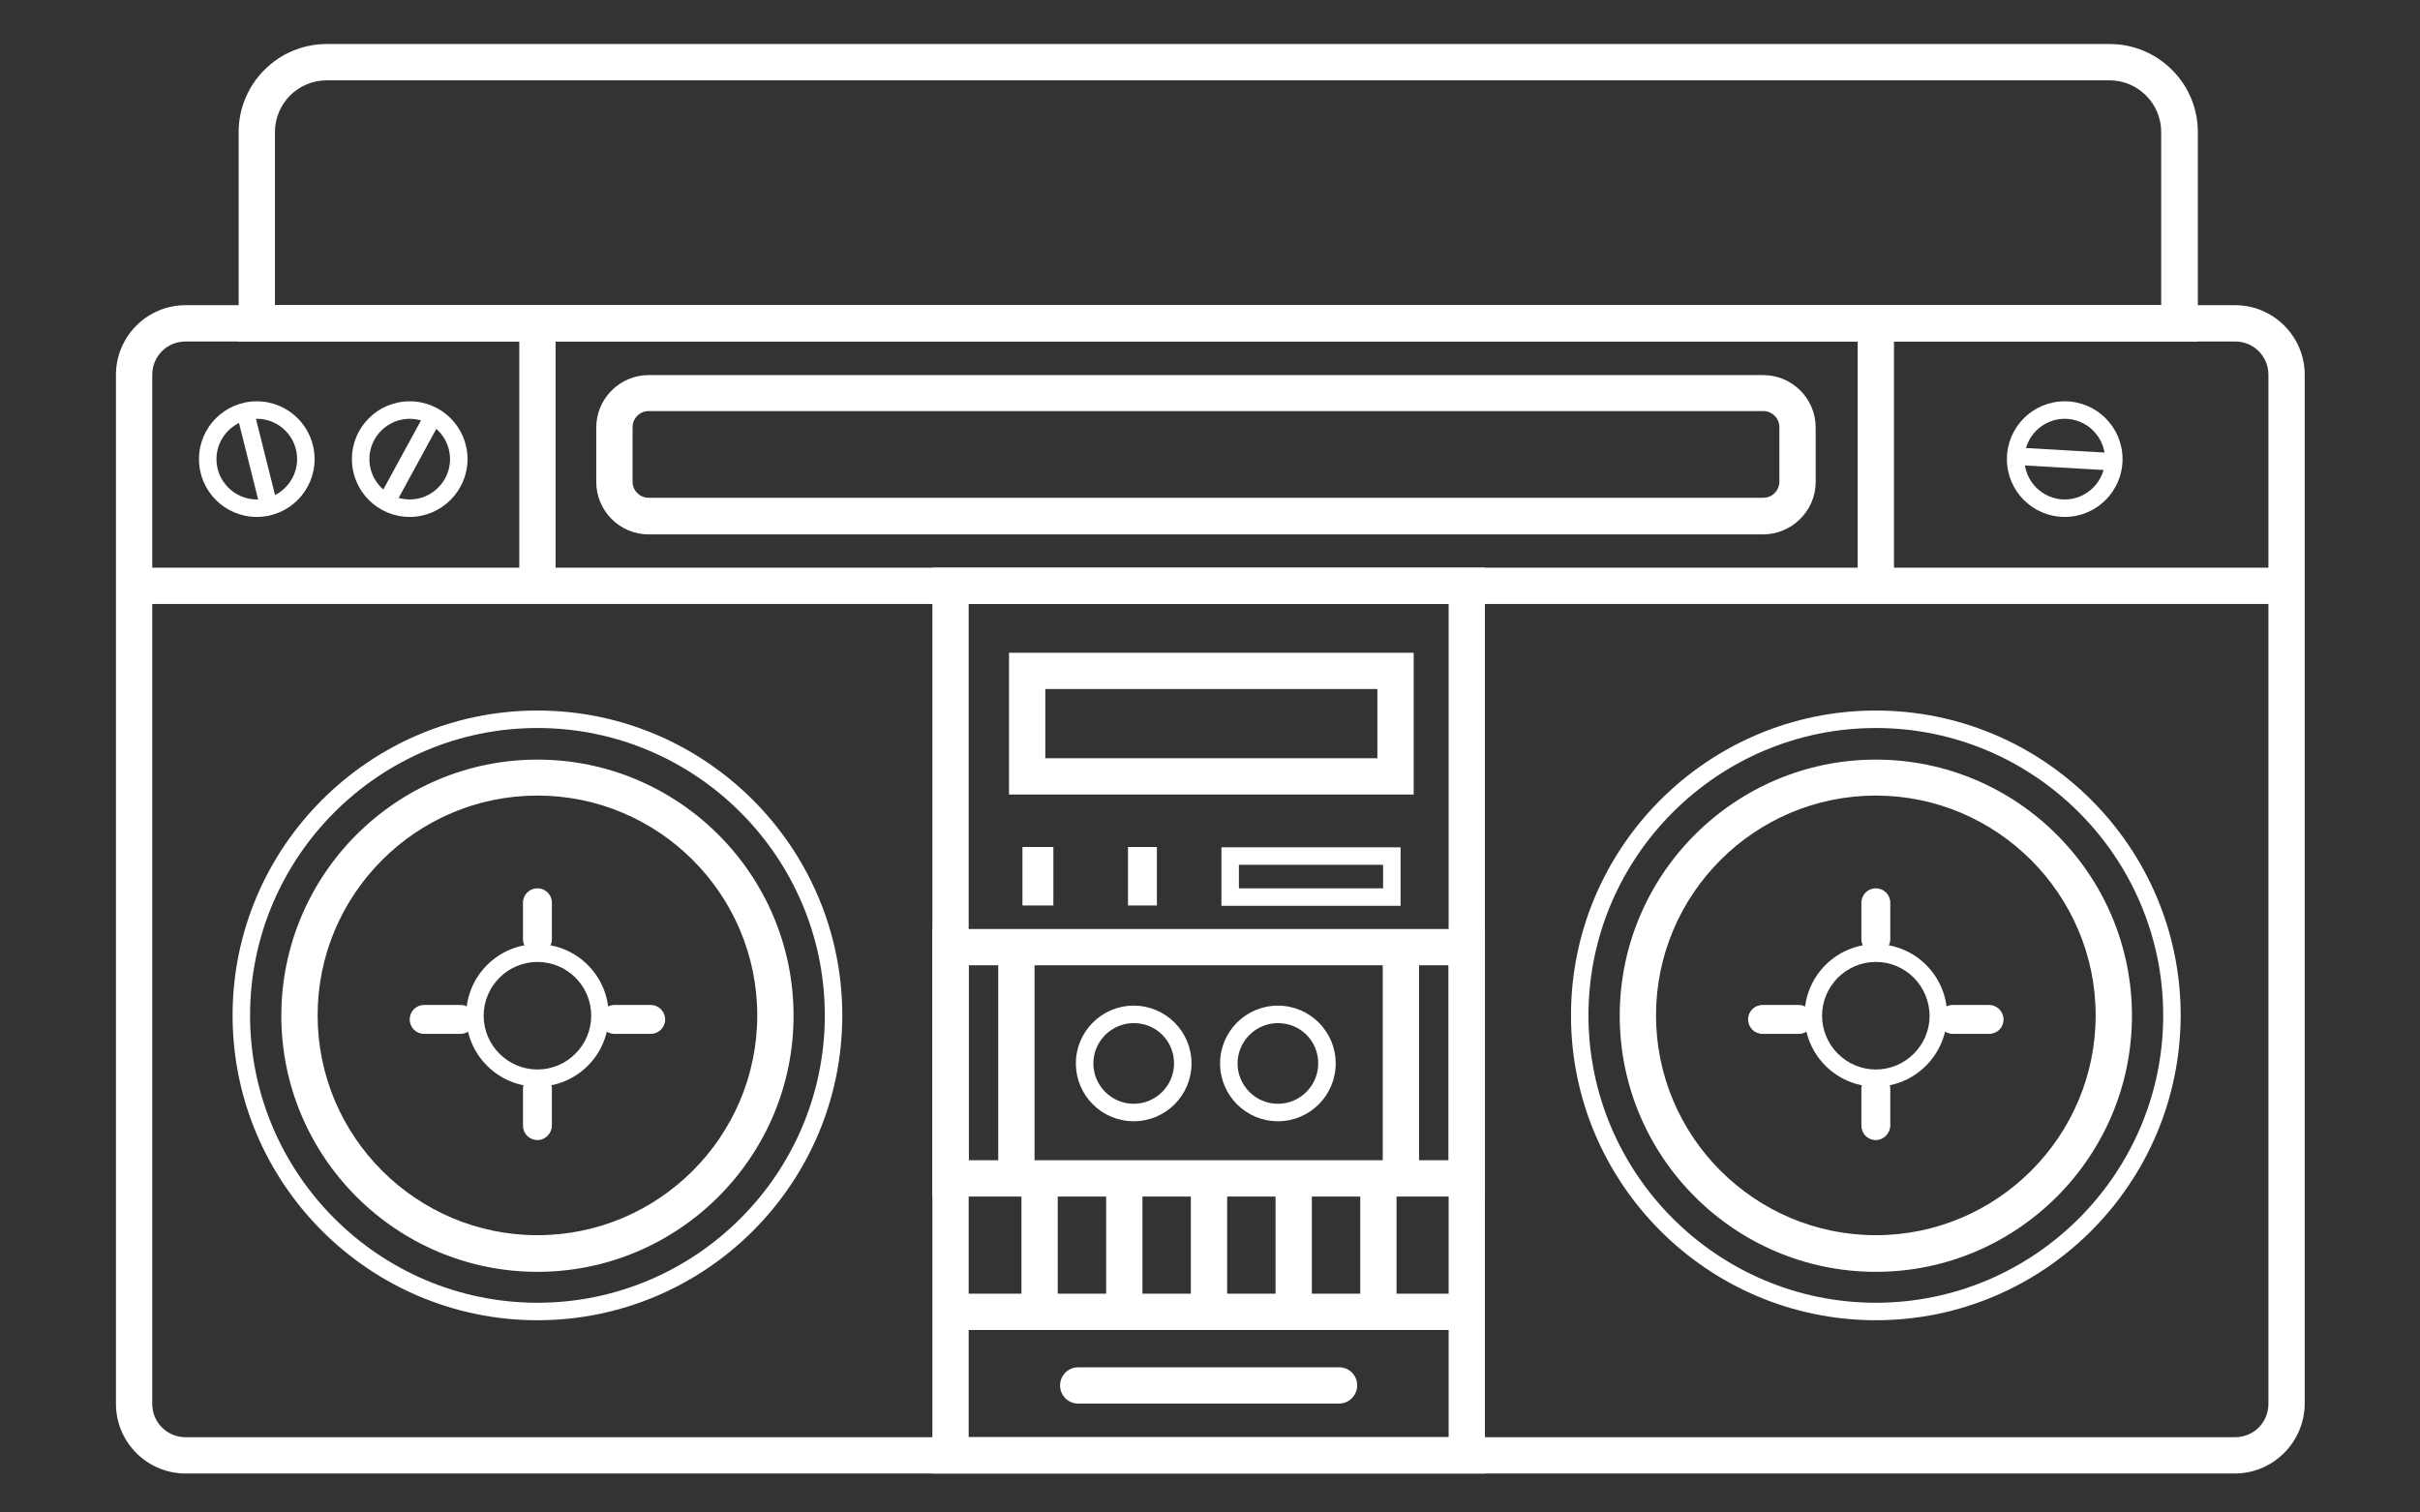 <?xml version="1.0" encoding="utf-8"?>
<!-- Generator: Adobe Illustrator 18.1.0, SVG Export Plug-In . SVG Version: 6.00 Build 0)  -->
<!DOCTYPE svg PUBLIC "-//W3C//DTD SVG 1.1//EN" "http://www.w3.org/Graphics/SVG/1.1/DTD/svg11.dtd">
<svg version="1.1" id="Layer_1" xmlns="http://www.w3.org/2000/svg" xmlns:xlink="http://www.w3.org/1999/xlink" x="0px" y="0px"
	 viewBox="0 0 720 450" enable-background="new 0 0 720 450" xml:space="preserve">
<rect x="0" y="0" width="720" height="450" fill="#333333" stroke="none"/>
<g>
	<g>
		<path fill="#FFFFFF" d="M664.9,438.4H55.2c-11.4,0-20.7-9.3-20.7-20.7V111.5c0-11.4,9.3-20.7,20.7-20.7h609.8
			c11.4,0,20.7,9.3,20.7,20.7v306.2C685.6,429.1,676.3,438.4,664.9,438.4z M55.2,101.6c-5.5,0-9.9,4.4-9.9,9.9v306.2
			c0,5.5,4.4,9.9,9.9,9.9h609.8c5.5,0,9.9-4.4,9.9-9.9V111.5c0-5.5-4.4-9.9-9.9-9.9H55.2z"/>
	</g>
	<g>
		<path fill="#FFFFFF" d="M159.9,378.4c-42,0-76.2-34.2-76.2-76.2s34.2-76.2,76.2-76.2c42,0,76.2,34.2,76.2,76.2
			S201.9,378.4,159.9,378.4z M159.9,236.7c-36.1,0-65.4,29.4-65.4,65.4c0,36.1,29.4,65.4,65.4,65.4c36.1,0,65.4-29.4,65.4-65.4
			C225.3,266.1,196,236.7,159.9,236.7z"/>
	</g>
	<g>
		<path fill="#FFFFFF" d="M159.9,323.3c-11.7,0-21.2-9.5-21.2-21.2c0-11.7,9.5-21.2,21.2-21.2c11.7,0,21.2,9.5,21.2,21.2
			C181.1,313.8,171.6,323.3,159.9,323.3z M159.9,286.2c-8.8,0-16,7.2-16,16c0,8.8,7.2,16,16,16s16-7.2,16-16
			C175.9,293.3,168.7,286.2,159.9,286.2z"/>
	</g>
	<g>
		<path fill="#FFFFFF" d="M159.9,392.8c-50,0-90.7-40.7-90.7-90.7c0-50,40.7-90.7,90.7-90.7s90.7,40.7,90.7,90.7
			C250.6,352.2,209.9,392.8,159.9,392.8z M159.9,216.6c-47.1,0-85.5,38.4-85.5,85.5s38.4,85.5,85.5,85.5s85.5-38.4,85.5-85.5
			S207,216.6,159.9,216.6z"/>
	</g>
	<g>
		<path fill="#FFFFFF" d="M441.8,438.4H277.4V168.9h164.4V438.4z M288.2,427.6H431V179.7H288.2V427.6z"/>
	</g>
	<g>
		<path fill="#FFFFFF" d="M441.8,356H277.4v-79.6h164.4V356z M288.2,345.2H431v-58H288.2V345.2z"/>
	</g>
	<g>
		<rect x="39.9" y="168.9" fill="#FFFFFF" width="640.3" height="10.8"/>
	</g>
	<g>
		<path fill="#FFFFFF" d="M653.8,101.6H71V39.3c0-14.4,11.7-26.2,26.2-26.2h530.5c14.4,0,26.2,11.7,26.2,26.2V101.6z M81.8,90.8H643
			V39.3c0-8.5-6.9-15.4-15.4-15.4H97.2c-8.5,0-15.4,6.9-15.4,15.4V90.8z"/>
	</g>
	<g>
		<rect x="303.9" y="350.6" fill="#FFFFFF" width="10.8" height="39.7"/>
	</g>
	<g>
		<rect x="329.1" y="350.6" fill="#FFFFFF" width="10.8" height="39.7"/>
	</g>
	<g>
		<rect x="354.3" y="350.6" fill="#FFFFFF" width="10.8" height="39.7"/>
	</g>
	<g>
		<rect x="379.5" y="350.6" fill="#FFFFFF" width="10.8" height="39.7"/>
	</g>
	<g>
		<rect x="404.7" y="350.6" fill="#FFFFFF" width="10.8" height="39.7"/>
	</g>
	<g>
		<rect x="297" y="281.8" fill="#FFFFFF" width="10.8" height="66.8"/>
	</g>
	<g>
		<rect x="411.4" y="281.8" fill="#FFFFFF" width="10.8" height="66.8"/>
	</g>
	<g>
		<path fill="#FFFFFF" d="M380.2,333.6c-9.5,0-17.2-7.7-17.2-17.2s7.7-17.2,17.2-17.2s17.2,7.7,17.2,17.2S389.7,333.6,380.2,333.6z
			 M380.2,304.4c-6.6,0-12,5.4-12,12c0,6.6,5.4,12,12,12s12-5.4,12-12C392.2,309.7,386.9,304.4,380.2,304.4z"/>
	</g>
	<g>
		<path fill="#FFFFFF" d="M337.3,333.6c-9.5,0-17.2-7.7-17.2-17.2s7.7-17.2,17.2-17.2c9.5,0,17.2,7.7,17.2,17.2
			S346.8,333.6,337.3,333.6z M337.3,304.4c-6.6,0-12,5.4-12,12c0,6.6,5.4,12,12,12s12-5.4,12-12C349.3,309.7,344,304.4,337.3,304.4z
			"/>
	</g>
	<g>
		<path fill="#FFFFFF" d="M76.4,153.8c-9.5,0-17.2-7.7-17.2-17.2s7.7-17.2,17.2-17.2c9.5,0,17.2,7.7,17.2,17.2
			S85.9,153.8,76.4,153.8z M76.4,124.6c-6.6,0-12,5.4-12,12c0,6.6,5.4,12,12,12s12-5.4,12-12C88.4,130,83.1,124.6,76.4,124.6z"/>
	</g>
	<g>
		<path fill="#FFFFFF" d="M121.9,153.8c-9.5,0-17.2-7.7-17.2-17.2s7.7-17.2,17.2-17.2s17.2,7.7,17.2,17.2S131.3,153.8,121.9,153.8z
			 M121.9,124.6c-6.6,0-12,5.4-12,12c0,6.6,5.4,12,12,12c6.6,0,12-5.4,12-12C133.9,130,128.5,124.6,121.9,124.6z"/>
	</g>
	<g>
		<rect x="304.2" y="252" fill="#FFFFFF" width="9.2" height="17.4"/>
	</g>
	<g>
		<rect x="335.6" y="252" fill="#FFFFFF" width="8.6" height="17.4"/>
	</g>
	<g>
		<path fill="#FFFFFF" d="M416.7,269.5h-53.3v-17.4h53.3V269.5z M368.6,264.3h42.9v-7h-42.9V264.3z"/>
	</g>
	<g>
		<path fill="#FFFFFF" d="M420.7,236.4H300.2v-42.2h120.4V236.4z M311,225.6h98.8V205H311V225.6z"/>
	</g>
	<g>
		<path fill="#FFFFFF" d="M524.5,159H193c-8.6,0-15.6-7-15.6-15.6v-16.2c0-8.6,7-15.6,15.6-15.6h331.6c8.6,0,15.6,7,15.6,15.6v16.2
			C540.2,152,533.1,159,524.5,159z M193,122.3c-2.7,0-4.8,2.2-4.8,4.8v16.2c0,2.7,2.2,4.8,4.8,4.8h331.6c2.7,0,4.8-2.2,4.8-4.8
			v-16.2c0-2.7-2.2-4.8-4.8-4.8H193z"/>
	</g>
	<g>
		<g>
			<g>
				<path fill="#FFFFFF" d="M159.9,283.7L159.9,283.7c-2.4,0-4.3-1.9-4.3-4.3v-10.8c0-2.4,1.9-4.3,4.3-4.3h0c2.4,0,4.3,1.9,4.3,4.3
					v10.8C164.2,281.8,162.3,283.7,159.9,283.7z"/>
			</g>
		</g>
		<g>
			<g>
				<path fill="#FFFFFF" d="M159.9,339.2L159.9,339.2c-2.4,0-4.3-1.9-4.3-4.3V324c0-2.4,1.9-4.3,4.3-4.3h0c2.4,0,4.3,1.9,4.3,4.3
					v10.8C164.2,337.2,162.3,339.2,159.9,339.2z"/>
			</g>
		</g>
		<g>
			<g>
				<path fill="#FFFFFF" d="M197.9,303.3L197.9,303.3c0,2.4-1.9,4.3-4.3,4.3h-10.8c-2.4,0-4.3-1.9-4.3-4.3l0,0
					c0-2.4,1.9-4.3,4.3-4.3h10.8C196,299,197.9,301,197.9,303.3z"/>
			</g>
		</g>
		<g>
			<g>
				<path fill="#FFFFFF" d="M141.3,303.3L141.3,303.3c0,2.4-1.9,4.3-4.3,4.3h-10.8c-2.4,0-4.3-1.9-4.3-4.3l0,0
					c0-2.4,1.9-4.3,4.3-4.3H137C139.4,299,141.3,301,141.3,303.3z"/>
			</g>
		</g>
	</g>
	<g>
		<path fill="#FFFFFF" d="M558.1,378.4c-42,0-76.2-34.2-76.2-76.2s34.2-76.2,76.2-76.2c42,0,76.2,34.2,76.2,76.2
			S600.1,378.4,558.1,378.4z M558.1,236.7c-36.1,0-65.4,29.4-65.4,65.4c0,36.1,29.4,65.4,65.4,65.4c36.1,0,65.4-29.4,65.4-65.4
			C623.5,266.1,594.1,236.7,558.1,236.7z"/>
	</g>
	<g>
		<path fill="#FFFFFF" d="M558.1,323.3c-11.7,0-21.2-9.5-21.2-21.2c0-11.7,9.5-21.2,21.2-21.2s21.2,9.5,21.2,21.2
			C579.2,313.8,569.7,323.3,558.1,323.3z M558.1,286.2c-8.8,0-16,7.2-16,16c0,8.8,7.2,16,16,16s16-7.2,16-16
			C574,293.3,566.9,286.2,558.1,286.2z"/>
	</g>
	<g>
		<path fill="#FFFFFF" d="M558.1,392.8c-50,0-90.7-40.7-90.7-90.7c0-50,40.7-90.7,90.7-90.7s90.7,40.7,90.7,90.7
			C648.7,352.2,608.1,392.8,558.1,392.8z M558.1,216.6c-47.1,0-85.5,38.4-85.5,85.5s38.4,85.5,85.5,85.5s85.5-38.4,85.5-85.5
			S605.2,216.6,558.1,216.6z"/>
	</g>
	<g>
		<g>
			<g>
				<path fill="#FFFFFF" d="M558.1,283.7L558.1,283.7c-2.4,0-4.3-1.9-4.3-4.3v-10.8c0-2.4,1.9-4.3,4.3-4.3l0,0
					c2.4,0,4.3,1.9,4.3,4.3v10.8C562.4,281.8,560.4,283.7,558.1,283.7z"/>
			</g>
		</g>
		<g>
			<g>
				<path fill="#FFFFFF" d="M558.1,339.2L558.1,339.2c-2.4,0-4.3-1.9-4.3-4.3V324c0-2.4,1.9-4.3,4.3-4.3l0,0c2.4,0,4.3,1.9,4.3,4.3
					v10.8C562.4,337.2,560.4,339.2,558.1,339.2z"/>
			</g>
		</g>
		<g>
			<g>
				<path fill="#FFFFFF" d="M596.1,303.3L596.1,303.3c0,2.4-1.9,4.3-4.3,4.3h-10.8c-2.4,0-4.3-1.9-4.3-4.3l0,0
					c0-2.4,1.9-4.3,4.3-4.3h10.8C594.2,299,596.1,301,596.1,303.3z"/>
			</g>
		</g>
		<g>
			<g>
				<path fill="#FFFFFF" d="M539.5,303.3L539.5,303.3c0,2.4-1.9,4.3-4.3,4.3h-10.8c-2.4,0-4.3-1.9-4.3-4.3l0,0
					c0-2.4,1.9-4.3,4.3-4.3h10.8C537.5,299,539.5,301,539.5,303.3z"/>
			</g>
		</g>
	</g>
	<g>
		<rect x="154.5" y="96.2" fill="#FFFFFF" width="10.8" height="78.2"/>
	</g>
	<g>
		<rect x="552.7" y="96.2" fill="#FFFFFF" width="10.8" height="78.2"/>
	</g>
	<g>
		
			<rect x="61.8" y="134" transform="matrix(0.243 0.97 -0.97 0.243 190.412 29.296)" fill="#FFFFFF" width="29.2" height="5.2"/>
	</g>
	<g>
		
			<rect x="119.3" y="122" transform="matrix(0.878 0.479 -0.479 0.878 80.314 -41.676)" fill="#FFFFFF" width="5.2" height="29.2"/>
	</g>
	<g>
		<path fill="#FFFFFF" d="M614.3,153.8c-9.5,0-17.2-7.7-17.2-17.2s7.7-17.2,17.2-17.2s17.2,7.7,17.2,17.2S623.8,153.8,614.3,153.8z
			 M614.3,124.6c-6.6,0-12,5.4-12,12c0,6.6,5.4,12,12,12c6.6,0,12-5.4,12-12C626.3,130,620.9,124.6,614.3,124.6z"/>
	</g>
	<g>
		
			<rect x="599.7" y="134" transform="matrix(0.998 5.809036e-02 -5.809036e-02 0.998 8.973 -35.453)" fill="#FFFFFF" width="29.2" height="5.2"/>
	</g>
	<g>
		<rect x="282.8" y="384.9" fill="#FFFFFF" width="153.6" height="10.8"/>
	</g>
	<g>
		<g>
			<path fill="#FFFFFF" d="M398.4,417.6h-77.6c-3,0-5.4-2.4-5.4-5.4l0,0c0-3,2.4-5.4,5.4-5.4h77.6c3,0,5.4,2.4,5.4,5.4l0,0
				C403.8,415.1,401.4,417.6,398.4,417.6z"/>
		</g>
	</g>
</g>
</svg>
